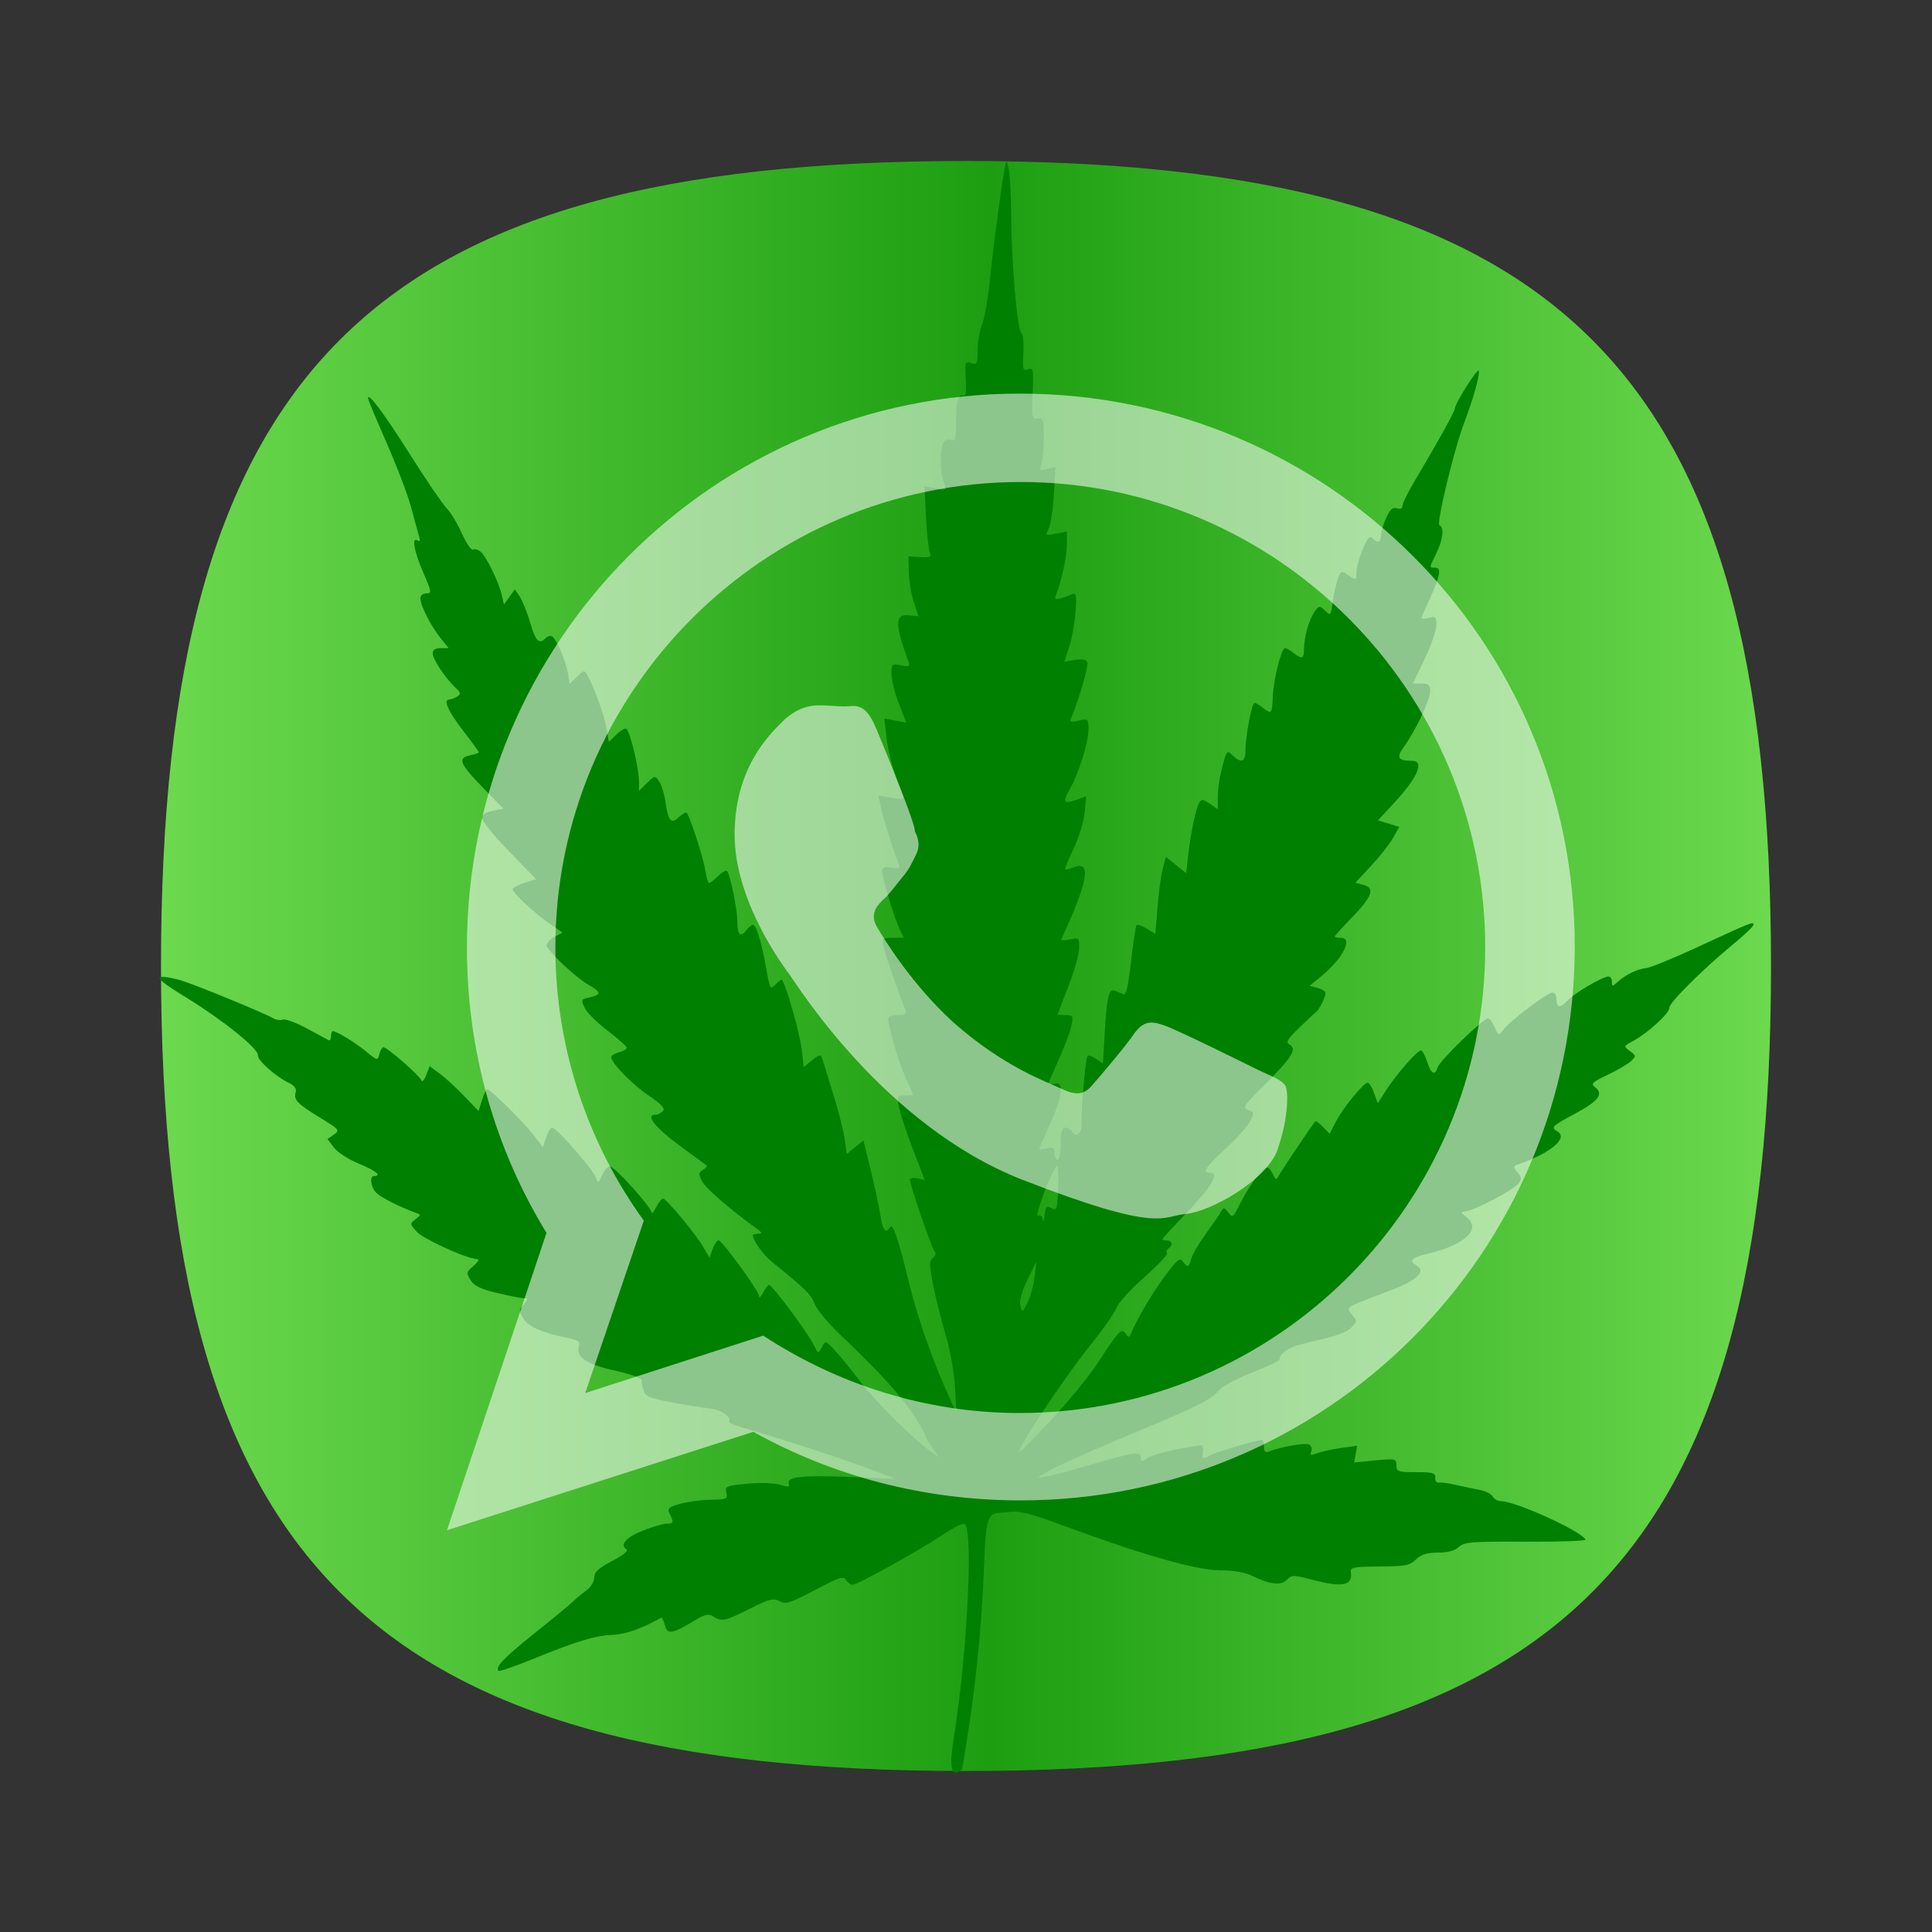 <?xml version="1.0"?>
<!-- Converted with SVG Converter - Version 0.9.5 (Compiled Mon May 30 09:08:51 2011) - Copyright (C) 2011 Nokia -->
<svg xmlns="http://www.w3.org/2000/svg" width="96px" x="0px" y="0px" version="1.1" viewBox="-8 -8 96 96" height="96px" baseProfile="tiny" xmlns:xlink="http://www.w3.org/1999/xlink" id="svg2" xml:space="preserve">
 <rect x="-8" y="-8" width="96" height="96" fill="#333333" stroke="none"/>
 <defs id="defs4"/>
 <linearGradient gradientTransform="matrix(1 0 0 -1 8.4 56.16)" id="SHADOW_3_" y1="16.16" x1="-8.4" y2="16.16" gradientUnits="userSpaceOnUse" x2="71.6">
  <stop offset="0" style="stop-color:#6CD94E" id="stop7"/>
  <stop offset="0.515" style="stop-color:#1D9E11" id="stop9"/>
  <stop offset="1" style="stop-color:#6CD94E" id="stop11"/>
 </linearGradient>
 <path fill="url(#SHADOW_3_)" id="SHADOW_2_" d="M80,40c0,29.633-10.364,40-40,40C10.365,80,0,69.633,0,40C0,10.366,10.366,0,40,0  C69.636,0,80,10.365,80,40z"/>
 <linearGradient gradientTransform="translate(358.119,-223.003)" id="SVGID_1_" y1="249.737" x1="-180.035" y2="293.925" gradientUnits="userSpaceOnUse" x2="-180.035">
  <stop offset="0" style="stop-color:#6CD94E" id="stop17"/>
  <stop offset="0.515" style="stop-color:#1D9E11" id="stop19"/>
  <stop offset="1" style="stop-color:#6CD94E" id="stop21"/>
 </linearGradient>
 <g style="fill:#008000;fill-opacity:1" id="g5801" transform="matrix(0.132,0,0,0.138,-0.068,-0.027)">
  <path style="fill:#008000;fill-opacity:1" id="path2390" d="m 298.914,568.288 c 5.449,-32.732 7.49,-77.446 3.821,-77.446 -0.944,0 -4.725,1.926 -8.403,4.279 -8.827,5.649 -31.671,17.742 -33.515,17.742 -0.799,0 -1.897,-0.794 -2.44,-1.765 -0.834,-1.49 -2.655,-0.92 -11.683,3.654 -9.363,4.744 -11.022,5.244 -13.32,4.014 -2.265,-1.212 -3.805,-0.839 -11.233,2.72 -9.454,4.531 -10.587,4.759 -13.765,2.774 -1.768,-1.104 -3.088,-0.813 -7.228,1.591 -8.22,4.774 -10.077,5.03 -10.96,1.514 -0.416,-1.658 -1.085,-2.834 -1.487,-2.614 -6.887,3.763 -13.382,5.962 -18.116,6.133 -6.595,0.238 -13.432,2.224 -30.5,8.859 -6.576,2.556 -12.195,4.409 -12.487,4.117 -1.373,-1.373 1.733,-4.492 13.33,-13.387 6.903,-5.294 13.532,-10.528 14.729,-11.631 1.198,-1.102 3.467,-2.899 5.043,-3.992 1.581,-1.097 2.88,-3.156 2.898,-4.596 0.025,-2.007 1.586,-3.385 6.766,-5.974 4.247,-2.123 6.218,-3.685 5.336,-4.229 -2.637,-1.63 -0.054,-4.351 6.438,-6.78 3.574,-1.337 7.521,-2.431 8.772,-2.431 2.596,0 2.737,-0.448 1.101,-3.505 -1.03,-1.925 -0.569,-2.364 3.767,-3.592 2.717,-0.769 7.916,-1.443 11.553,-1.497 6.142,-0.092 6.568,-0.274 5.995,-2.562 -0.575,-2.296 -0.042,-2.515 7.875,-3.225 4.729,-0.424 10.208,-0.254 12.363,0.384 3.102,0.918 3.752,0.836 3.273,-0.414 -0.949,-2.473 5.13,-3.088 23.554,-2.38 l 16.822,0.646 -11.59,-4.105 c -10.971,-3.886 -35.868,-11.604 -46.685,-14.472 -2.728,-0.723 -4.767,-1.682 -4.53,-2.131 0.859,-1.626 -3.36,-4.3 -7.318,-4.639 -2.229,-0.191 -8.568,-1.149 -14.085,-2.129 -8.427,-1.497 -10.163,-2.183 -10.847,-4.289 -0.448,-1.379 -0.754,-3.077 -0.68,-3.773 0.074,-0.696 -4.387,-2.215 -9.913,-3.374 -10.702,-2.246 -14.931,-4.906 -13.744,-8.646 0.547,-1.723 -0.082,-2.31 -3.128,-2.918 -10.626,-2.123 -15.786,-4.187 -17.673,-7.066 -1.854,-2.83 -1.852,-3.131 0.041,-5.223 1.713,-1.893 1.747,-2.22 0.233,-2.22 -0.977,0 -5.52,-0.846 -10.097,-1.879 -6.235,-1.408 -8.773,-2.569 -10.125,-4.633 -1.692,-2.583 -1.634,-2.896 0.935,-5.036 1.507,-1.255 2.348,-2.365 1.87,-2.466 -0.478,-0.101 -1.26,-0.255 -1.739,-0.342 -4.949,-0.902 -19.158,-7.281 -21.302,-9.564 -2.672,-2.845 -2.687,-2.968 -0.541,-4.537 2.169,-1.586 2.169,-1.626 0,-2.381 -5.859,-2.039 -12.76,-5.367 -14.623,-7.054 -2.216,-2.006 -2.831,-6.151 -0.912,-6.151 3.094,0 0.466,-2.019 -5.781,-4.441 -3.817,-1.48 -8.032,-4.08 -9.367,-5.777 l -2.427,-3.086 2.427,-1.612 c 2.32,-1.54 2.082,-1.813 -5.394,-6.182 -8.49,-4.961 -9.838,-6.334 -8.969,-9.133 0.369,-1.187 -0.535,-2.338 -2.56,-3.261 -4.917,-2.24 -12.051,-8.313 -11.705,-9.964 0.459,-2.19 -12.951,-12.541 -26.833,-20.713 -9.082,-5.346 -11.448,-7.204 -9.535,-7.485 1.4,-0.206 5.271,0.51 8.603,1.59 7.101,2.302 30.663,11.618 33.539,13.261 1.09,0.623 2.731,0.845 3.646,0.494 0.915,-0.351 4.978,1.088 9.028,3.198 4.051,2.11 7.756,4.014 8.234,4.231 0.478,0.217 0.869,-0.431 0.869,-1.44 0,-1.009 0.287,-1.835 0.637,-1.835 1.441,0 8.344,4.021 12.471,7.265 4.314,3.391 4.43,3.414 5.061,1 0.355,-1.358 1.059,-2.47 1.563,-2.47 1.391,0 13.594,10.18 14.217,11.859 0.311,0.838 1.102,0.067 1.843,-1.796 l 1.298,-3.265 3.766,2.66 c 2.071,1.463 6.219,5.1 9.217,8.082 l 5.451,5.423 1.303,-3.947 c 0.717,-2.171 1.58,-3.947 1.92,-3.947 1.155,0 13.678,11.816 17.34,16.361 l 3.649,4.528 1.217,-3.491 c 0.669,-1.92 1.706,-3.491 2.303,-3.491 1.575,0 15.266,14.892 16.374,17.811 0.909,2.395 0.984,2.373 2.416,-0.716 0.813,-1.753 2.117,-3.187 2.897,-3.187 1.761,0 15.576,14.627 15.64,16.558 0.025,0.773 0.825,-0.028 1.776,-1.781 0.951,-1.753 2.118,-3.187 2.593,-3.187 1.218,0 12.299,12.748 15.136,17.414 l 2.362,3.883 1.184,-3.115 c 0.651,-1.713 1.661,-3.115 2.243,-3.115 1.328,0 15.21,18.279 15.266,20.101 0.023,0.737 0.675,0.201 1.449,-1.191 0.774,-1.392 1.751,-2.696 2.171,-2.898 0.919,-0.44 14.381,16.772 16.873,21.574 1.753,3.377 1.77,3.382 3.119,0.86 1.342,-2.507 1.404,-2.486 5.496,1.82 2.277,2.395 6.245,7.073 8.818,10.394 4.991,6.441 19.086,19.942 25.763,24.677 l 4.041,2.865 -2.592,-3.64 c -1.426,-2.002 -2.592,-3.98 -2.592,-4.394 0,-0.415 -2.046,-3.767 -4.548,-7.451 -4.709,-6.934 -13.285,-15.912 -27.408,-28.692 -4.508,-4.079 -8.866,-9.101 -9.684,-11.159 -1.359,-3.417 -3.426,-5.361 -15.985,-15.036 -3.403,-2.622 -7.28,-7.787 -7.28,-9.701 0,-0.246 0.913,-0.474 2.028,-0.508 1.627,-0.049 1.461,-0.45 -0.836,-2.028 -9.801,-6.733 -19.078,-14.459 -20.383,-16.975 -1.315,-2.535 -1.258,-3.073 0.424,-4.014 1.068,-0.598 1.686,-1.3 1.372,-1.561 -0.313,-0.261 -4.221,-2.998 -8.683,-6.084 -10.315,-7.132 -14.724,-12.161 -10.663,-12.161 0.829,0 2.101,-0.594 2.827,-1.321 0.988,-0.988 -0.34,-2.395 -5.274,-5.59 -6.299,-4.078 -14.128,-11.762 -14.128,-13.867 0,-0.546 1.304,-1.32 2.898,-1.72 1.594,-0.4 2.898,-1.148 2.898,-1.663 0,-0.515 -3.183,-3.242 -7.073,-6.06 -3.89,-2.818 -7.794,-6.52 -8.677,-8.225 -1.546,-2.989 -1.478,-3.129 1.857,-3.862 4.423,-0.971 4.36,-1.878 -0.306,-4.415 -5.014,-2.726 -15.967,-12.6 -15.95,-14.379 0.008,-0.776 1.357,-2.115 2.998,-2.976 l 2.985,-1.564 -4.779,-3.162 c -5.832,-3.86 -13.94,-11.081 -13.94,-12.416 0,-0.538 1.983,-1.572 4.406,-2.298 l 4.406,-1.32 -10.201,-10.056 c -5.61,-5.531 -10.201,-10.898 -10.201,-11.926 0,-1.219 1.41,-2.135 4.051,-2.63 l 4.051,-0.76 -7.334,-7.192 c -9.135,-8.959 -10.08,-11.067 -5.381,-12.007 1.899,-0.38 3.454,-0.884 3.454,-1.119 0,-0.236 -2.558,-3.603 -5.685,-7.483 -5.846,-7.255 -7.87,-11.488 -5.507,-11.519 0.737,-0.01 2.106,-0.502 3.042,-1.094 1.445,-0.914 1.349,-1.391 -0.639,-3.17 -3.812,-3.41 -8.596,-10.28 -8.596,-12.344 0,-1.292 0.981,-1.919 3.001,-1.919 l 3.001,0 -3.056,-3.632 c -3.615,-4.297 -7.581,-11.77 -7.581,-14.287 0,-0.993 0.996,-1.785 2.245,-1.785 2.102,0 2.028,-0.48 -1.159,-7.508 -3.488,-7.693 -4.461,-12.985 -2.121,-11.539 0.855,0.528 1.033,0.006 0.535,-1.564 -0.411,-1.297 -1.738,-5.925 -2.947,-10.287 -1.209,-4.361 -5.362,-14.813 -9.228,-23.228 -3.866,-8.414 -7.029,-15.666 -7.029,-16.116 0,-2.308 5.831,5.154 15.873,20.314 6.155,9.292 12.356,17.999 13.778,19.348 1.423,1.349 3.979,5.397 5.682,8.995 1.702,3.598 3.599,6.23 4.214,5.85 0.616,-0.381 1.92,-0.028 2.898,0.784 2.176,1.806 6.76,10.807 7.894,15.501 l 0.833,3.449 2.059,-2.73 2.059,-2.73 1.81,2.583 c 0.995,1.421 2.767,5.657 3.938,9.413 2.119,6.8 3.397,8.014 5.852,5.559 0.709,-0.709 1.793,-0.979 2.409,-0.598 1.679,1.038 5.214,8.902 5.96,13.259 l 0.657,3.838 2.751,-2.568 c 2.671,-2.493 2.789,-2.503 4.026,-0.361 2.577,4.461 6.408,14.736 7.165,19.22 l 0.779,4.612 2.565,-2.41 c 1.411,-1.325 3.142,-2.41 3.846,-2.41 1.362,0 4.944,13.957 4.944,19.265 l 0,3.161 2.991,-2.81 c 2.895,-2.72 3.042,-2.74 4.589,-0.625 0.879,1.202 1.926,4.375 2.327,7.052 1.092,7.279 2.176,8.532 5.097,5.888 1.318,-1.193 2.638,-1.926 2.935,-1.629 1.213,1.213 6.186,15.822 6.946,20.406 0.449,2.709 1.129,4.926 1.51,4.926 0.381,0 1.898,-1.132 3.371,-2.516 1.473,-1.384 3.004,-2.19 3.402,-1.792 1.212,1.212 3.884,13.881 3.903,18.506 0.019,4.615 1.137,5.449 3.495,2.608 0.794,-0.956 1.86,-1.739 2.37,-1.739 1.251,0 3.223,6.228 4.97,15.694 1.336,7.24 1.581,7.672 3.342,5.91 1.045,-1.045 2.143,-1.901 2.439,-1.901 1.115,0 6.945,19.377 7.618,25.319 l 0.702,6.196 3.19,-2.515 c 2.378,-1.875 3.314,-2.125 3.676,-0.98 0.267,0.844 2.134,6.622 4.15,12.838 2.016,6.217 4.013,13.697 4.438,16.624 l 0.773,5.321 3.132,-2.466 3.132,-2.466 1.144,4.387 c 2.792,10.701 4.623,18.656 5.345,23.221 0.772,4.881 2.008,6.137 3.563,3.622 1.033,-1.672 3.092,4.195 7.371,21.007 3.075,12.083 9.353,28.953 15.311,41.145 l 2.266,4.636 -0.536,-9.272 c -0.303,-5.244 -1.807,-13.3 -3.461,-18.544 -1.608,-5.1 -3.728,-13.184 -4.709,-17.965 -1.551,-7.555 -1.566,-8.857 -0.116,-9.95 1.045,-0.787 1.26,-1.666 0.577,-2.349 -1.073,-1.073 -9.258,-23.89 -9.258,-25.807 0,-0.538 1.252,-0.74 2.782,-0.447 l 2.782,0.532 -4.461,-11.087 c -2.454,-6.098 -4.807,-12.929 -5.229,-15.18 -0.72,-3.837 -0.578,-4.094 2.259,-4.094 1.665,0 3.027,-0.163 3.027,-0.363 0,-0.199 -1.272,-2.999 -2.826,-6.22 -2.581,-5.351 -6.446,-18.008 -6.446,-21.111 0,-0.705 1.62,-1.281 3.601,-1.281 2.982,0 3.454,-0.349 2.747,-2.028 -2.83,-6.723 -7.503,-19.652 -8.123,-22.474 -0.696,-3.168 -0.544,-3.314 3.45,-3.314 l 4.178,0 -1.64,-3.187 c -1.972,-3.834 -6.533,-18.373 -6.533,-20.826 0,-1.288 0.927,-1.612 3.527,-1.23 2.889,0.424 3.379,0.186 2.708,-1.317 -1.683,-3.771 -6.036,-17.04 -6.819,-20.791 l -0.812,-3.889 4.929,0.833 c 4.518,0.763 4.852,0.652 3.998,-1.327 -2.927,-6.784 -5.26,-14.91 -5.938,-20.679 l -0.772,-6.568 4.143,0.777 4.143,0.777 -2.787,-6.778 c -1.533,-3.728 -2.799,-8.538 -2.814,-10.689 -0.026,-3.762 0.111,-3.884 3.572,-3.192 3.054,0.611 3.485,0.423 2.847,-1.241 -5.227,-13.622 -5.2,-17.324 0.126,-16.789 l 3.64,0.366 -1.754,-5.002 c -0.965,-2.751 -1.828,-7.609 -1.919,-10.797 l -0.165,-5.795 4.462,0.269 c 3.84,0.231 4.342,-0.011 3.599,-1.739 -0.475,-1.104 -1.114,-6.902 -1.42,-12.884 l -0.557,-10.877 4.192,0.786 c 4.137,0.776 4.177,0.747 3.043,-2.237 -1.419,-3.732 -1.472,-12.16 -0.09,-14.342 0.563,-0.89 1.859,-1.297 2.88,-0.906 1.572,0.603 1.855,-0.331 1.855,-6.111 0,-7.794 0.764,-10.569 2.704,-9.822 0.96,0.37 1.236,-1.367 0.949,-5.983 -0.382,-6.156 -0.274,-6.462 2.028,-5.732 2.233,0.709 2.432,0.329 2.432,-4.636 0,-2.975 0.728,-7.052 1.619,-9.06 0.89,-2.009 2.222,-9.129 2.959,-15.822 1.551,-14.075 4.421,-34.936 5.502,-39.986 L 318.752,0 l 0.847,2.898 c 0.466,1.594 0.899,9.389 0.963,17.324 0.14,17.503 2.292,40.939 3.849,41.926 0.624,0.396 0.952,3.65 0.729,7.232 -0.368,5.913 -0.207,6.449 1.751,5.826 2.003,-0.637 2.126,-0.024 1.733,8.641 -0.398,8.762 -0.283,9.313 1.9,9.101 2.093,-0.203 2.323,0.465 2.321,6.728 -10e-4,3.825 -0.434,8.148 -0.962,9.607 -0.884,2.446 -0.712,2.591 2.205,1.859 l 3.164,-0.794 -0.614,9.836 c -0.338,5.41 -1.233,10.992 -1.989,12.406 -1.328,2.481 -1.232,2.543 2.758,1.795 l 4.133,-0.775 0,4.512 c 0,4.265 -2.052,13.439 -4.069,18.19 -0.934,2.201 -0.01,2.172 6.271,-0.194 1.324,-0.499 1.508,0.756 0.996,6.823 -0.345,4.089 -1.426,9.713 -2.404,12.498 l -1.777,5.063 4.029,-0.654 c 2.773,-0.45 4.213,-0.173 4.62,0.888 0.509,1.327 -2.983,12.911 -5.912,19.614 -0.842,1.927 -0.551,2.072 2.708,1.357 3.54,-0.778 3.651,-0.682 3.651,3.165 0,4.63 -3.634,15.768 -7.012,21.494 -2.837,4.809 -2.375,5.529 2.463,3.842 l 3.683,-1.284 -0.555,5.779 c -0.305,3.178 -2.166,9.029 -4.135,13.001 -1.969,3.972 -3.422,7.38 -3.229,7.573 0.193,0.193 1.745,-0.18 3.45,-0.828 6.607,-2.512 5.096,5.484 -4.885,25.865 -0.267,0.545 1.141,0.634 3.129,0.198 3.484,-0.765 3.614,-0.655 3.595,3.065 -0.011,2.122 -1.827,8.292 -4.037,13.711 -2.21,5.418 -4.026,9.982 -4.037,10.141 -0.011,0.159 1.326,0.29 2.97,0.29 2.761,0 2.93,0.288 2.207,3.767 -0.43,2.072 -2.558,7.507 -4.728,12.079 -2.17,4.572 -3.946,8.565 -3.946,8.874 0,0.309 1.043,0.289 2.318,-0.045 3.652,-0.955 2.973,4.738 -1.739,14.569 -2.231,4.656 -4.057,8.693 -4.057,8.972 0,0.279 1.304,0.18 2.898,-0.22 2.404,-0.603 2.898,-0.311 2.898,1.716 0,1.344 0.522,2.444 1.159,2.444 0.637,0 1.159,-2.608 1.159,-5.795 0,-4.273 0.439,-5.795 1.67,-5.795 0.919,0 1.992,0.522 2.386,1.159 1.768,2.861 3.93,1.046 3.796,-3.187 -0.163,-5.142 1.431,-22.517 2.179,-23.747 0.286,-0.471 1.718,-0.072 3.181,0.887 l 2.661,1.744 0.691,-11.345 c 0.778,-12.767 1.561,-15.773 3.867,-14.835 0.874,0.355 2.257,0.919 3.073,1.252 1.102,0.45 1.865,-2.598 2.963,-11.849 0.814,-6.85 1.744,-12.72 2.068,-13.044 0.324,-0.324 2.05,0.25 3.836,1.275 l 3.247,1.864 0.777,-9.419 c 0.427,-5.181 1.31,-11.414 1.961,-13.851 l 1.184,-4.432 3.836,2.926 3.836,2.926 0.74,-6.295 c 0.971,-8.261 2.862,-16.937 4.14,-18.996 0.87,-1.401 1.47,-1.354 4.019,0.316 l 2.996,1.963 0.006,-4.373 c 0.004,-2.405 0.554,-6.459 1.222,-9.009 2.145,-8.181 2.059,-8.064 4.392,-5.953 3.239,2.931 4.81,2.288 4.81,-1.967 0,-5.008 2.409,-16.999 3.416,-16.999 0.428,0 1.79,0.766 3.027,1.702 3.338,2.525 3.594,2.274 3.812,-3.73 0.224,-6.171 3.233,-17.675 4.623,-17.675 0.498,0 1.918,0.766 3.155,1.702 3.236,2.447 3.987,2.182 3.995,-1.412 0.009,-4.261 1.964,-10.783 4.055,-13.525 1.6,-2.098 1.82,-2.113 3.871,-0.257 2.089,1.891 2.201,1.771 2.865,-3.072 0.38,-2.772 1.243,-6.492 1.918,-8.268 1.192,-3.134 1.311,-3.173 4.107,-1.341 2.796,1.832 2.88,1.805 2.88,-0.941 0,-1.555 1.061,-5.304 2.359,-8.331 1.795,-4.188 2.681,-5.18 3.709,-4.153 1.996,1.996 3.205,1.645 3.205,-0.929 0,-1.253 0.881,-4.126 1.957,-6.383 1.467,-3.077 2.483,-3.938 4.057,-3.438 1.339,0.425 2.099,0.083 2.099,-0.945 0,-0.886 2.259,-5.224 5.02,-9.64 7.981,-12.763 14.683,-24.316 14.683,-25.309 0,-1.788 8.612,-14.835 9.008,-13.647 0.482,1.447 -2.028,10.031 -5.435,18.582 -3.863,9.696 -10.665,36.634 -9.361,37.072 1.856,0.622 1.331,5.147 -1.166,10.045 -2.773,5.438 -2.748,5.216 -0.58,5.216 2.984,0 2.118,3.079 -5.018,17.839 -0.275,0.568 0.873,0.689 2.549,0.268 2.77,-0.695 3.049,-0.456 3.049,2.612 0,1.858 -1.993,7.344 -4.43,12.192 l -4.43,8.814 3.271,0 c 2.679,0 3.271,0.503 3.271,2.78 0,3.066 -5.561,14.285 -9.911,19.997 -2.957,3.882 -2.256,5.039 3.052,5.039 4.825,0 2.209,5.942 -6.632,15.067 l -6.176,6.375 4.018,1.176 4.018,1.176 -2.406,4.039 c -1.323,2.221 -5.047,6.747 -8.275,10.056 l -5.869,6.017 3.116,0.782 c 4.403,1.105 3.186,4.271 -4.579,11.911 -3.456,3.401 -6.284,6.399 -6.284,6.664 0,0.265 1.078,0.482 2.396,0.482 4.547,0 0.663,7.369 -7.136,13.541 l -4.737,3.749 3,0.753 c 1.65,0.414 3,1.252 3,1.863 0,1.397 -2.385,5.981 -3.513,6.752 -0.466,0.319 -3.323,2.868 -6.349,5.666 -4.655,4.304 -5.21,5.25 -3.607,6.147 2.813,1.574 0.746,4.721 -9.469,14.421 -7.862,7.465 -8.467,8.345 -6.223,9.058 2.329,0.739 2.379,0.995 0.795,4.059 -0.93,1.799 -5.098,6.262 -9.263,9.918 -7.721,6.779 -8.983,8.683 -5.755,8.683 3.564,0 0.387,5.142 -8.865,14.349 -5.048,5.023 -9.178,9.326 -9.178,9.562 0,0.236 0.782,0.428 1.739,0.428 1.978,0 2.328,1.817 0.561,2.909 -0.648,0.4 -0.908,1.164 -0.579,1.697 0.329,0.533 -3.542,4.463 -8.603,8.734 -5.061,4.271 -9.704,9.145 -10.318,10.831 -0.614,1.686 -5.058,7.76 -9.874,13.497 -11.536,13.741 -31.726,43.416 -25.629,37.668 11.939,-11.255 23.141,-23.602 28.445,-31.353 7.97,-11.647 8.935,-12.602 10.482,-10.371 0.88,1.269 1.361,1.358 1.78,0.328 2.011,-4.933 7.604,-14.089 12.577,-20.59 4.82,-6.301 6.012,-7.281 7.082,-5.826 1.751,2.38 2.402,2.204 3.184,-0.859 0.366,-1.434 2.783,-5.416 5.371,-8.848 2.588,-3.432 5.213,-7.083 5.834,-8.113 1.022,-1.696 1.285,-1.67 2.79,0.271 1.552,2.002 1.852,1.772 4.548,-3.477 1.588,-3.091 4.476,-7.446 6.419,-9.677 3.594,-4.127 4.07,-4.085 6.478,0.58 0.357,0.692 0.874,0.565 1.282,-0.314 0.603,-1.298 12.724,-18.572 13.967,-19.905 0.264,-0.283 1.592,0.597 2.951,1.955 l 2.47,2.47 2.423,-4.478 c 2.67,-4.933 10.375,-13.92 11.936,-13.92 0.544,0 1.616,1.658 2.381,3.685 l 1.391,3.685 3.21,-4.751 c 3.921,-5.803 11.622,-14.209 13.018,-14.209 0.562,0 1.625,1.825 2.361,4.057 1.479,4.482 2.961,5.191 4.001,1.914 0.734,-2.312 17.147,-17.561 18.902,-17.561 0.585,0 1.717,1.433 2.514,3.184 1.447,3.176 1.455,3.178 3.384,0.796 2.628,-3.245 16.5,-13.252 18.37,-13.252 0.829,0 1.507,0.956 1.507,2.125 0,3.492 1.242,3.693 4.247,0.688 2.846,-2.846 13.166,-8.608 15.418,-8.608 0.659,0 1.198,0.863 1.198,1.918 0,1.728 0.201,1.743 2.028,0.149 3.068,-2.676 7.488,-4.756 10.721,-5.044 1.594,-0.142 10.199,-3.488 19.124,-7.436 C 599.302,274.221 600,273.954 600,275.189 c 0,0.563 -3.521,3.787 -7.823,7.164 -11.233,8.816 -24.077,21.062 -23.886,22.775 0.199,1.784 -7.965,8.98 -13.367,11.781 -3.907,2.026 -3.916,2.049 -1.448,3.777 2.37,1.66 2.389,1.824 0.422,3.603 -1.133,1.026 -5.074,3.244 -8.758,4.931 -6.095,2.79 -6.509,3.206 -4.605,4.622 3.096,2.302 0.917,4.969 -7.622,9.331 -8.823,4.507 -9.334,4.99 -6.783,6.418 4.257,2.383 -2.232,7.65 -14.663,11.901 -2.028,0.694 -2.05,0.898 -0.299,2.833 1.535,1.696 1.618,2.439 0.448,3.983 -1.734,2.286 -17.338,10.099 -20.241,10.136 -1.731,0.022 -1.622,0.363 0.683,2.136 5.566,4.281 -0.671,9.852 -14.624,13.063 -6.345,1.46 -7.365,2.489 -4.215,4.252 3.863,2.162 -0.19,5.553 -11.388,9.527 -15.596,5.534 -15.467,5.452 -12.962,8.219 1.968,2.175 1.954,2.364 -0.348,4.666 -1.593,1.593 -6.006,3.139 -13.132,4.601 -9.647,1.979 -13.686,4.007 -13.841,6.95 -0.02,0.387 -4.6,2.416 -10.178,4.51 -5.578,2.094 -11.254,4.995 -12.614,6.448 -3.416,3.649 -8.054,5.852 -34.036,16.172 -12.43,4.937 -25.469,10.486 -28.975,12.331 -5.824,3.064 -6.024,3.294 -2.318,2.656 2.231,-0.384 9.38,-2.194 15.886,-4.022 17.317,-4.866 20.044,-5.27 20.044,-2.971 0,1.693 0.277,1.715 2.608,0.202 2.083,-1.352 10.791,-3.347 19.993,-4.58 0.637,-0.085 0.989,1.058 0.782,2.54 -0.348,2.482 -0.166,2.582 2.297,1.264 2.376,-1.271 17.573,-5.627 19.812,-5.678 0.478,-0.011 0.869,1.079 0.869,2.422 0,1.848 0.492,2.253 2.026,1.665 4.177,-1.603 13.196,-3.137 14.807,-2.518 0.951,0.365 1.374,1.42 0.98,2.446 -0.567,1.477 -0.195,1.616 2.048,0.767 1.507,-0.57 5.55,-1.421 8.985,-1.891 l 6.245,-0.854 -0.578,3.021 -0.578,3.021 7.951,-0.739 c 7.586,-0.705 7.951,-0.625 7.951,1.745 0,2.281 0.607,2.484 7.405,2.484 6.341,0 7.382,0.291 7.244,2.028 -0.088,1.116 0.495,1.897 1.297,1.736 0.802,-0.161 3.67,0.201 6.375,0.805 2.704,0.604 6.738,1.417 8.964,1.807 2.226,0.39 4.469,1.462 4.983,2.382 0.515,0.92 1.862,1.673 2.993,1.673 5.499,0 29.973,10.6 31.983,13.852 0.3,0.485 -9.812,0.826 -22.469,0.759 -20.395,-0.109 -23.27,0.108 -25.265,1.906 -1.492,1.344 -4.149,2.028 -7.88,2.028 -4.154,0 -6.32,0.649 -8.265,2.476 -2.303,2.164 -4.036,2.483 -13.73,2.528 -9.413,0.044 -11.049,0.327 -10.796,1.87 0.828,5.049 -3.002,5.79 -14.716,2.848 -6.896,-1.732 -7.576,-1.728 -9.364,0.061 -2.174,2.174 -6.437,1.69 -13.232,-1.502 -2.528,-1.188 -7.114,-1.917 -12.17,-1.935 -8.821,-0.032 -29.837,-5.798 -59.11,-16.217 -11.333,-4.034 -16.167,-5.223 -19.503,-4.798 -8.164,1.04 -9.18,-2.557 -10.02,20.649 -0.809,22.346 -3.632,47.113 -8.204,71.979 -5.674,4.843 -3.986,-5.86 -3.159,-10.944 z m 13.415,-89.228 c -2.129,-1.382 -11.687,-0.835 -10.265,0.587 0.616,0.616 2.709,1.074 4.651,1.019 1.942,-0.055 3.531,0.45 3.531,1.123 0,0.744 0.702,0.641 1.793,-0.265 1.434,-1.19 1.492,-1.684 0.29,-2.464 z m 14.574,-68.241 c 0.968,-1.94 2.084,-5.983 2.48,-8.982 l 0.719,-5.454 -3.323,6.375 c -1.848,3.544 -3.108,7.532 -2.839,8.982 0.626,3.372 0.858,3.3 2.963,-0.92 z m 8.823,-33.57 c 1.995,1.068 2.181,0.519 2.534,-7.48 0.21,-4.748 -0.055,-8.194 -0.588,-7.658 -2.146,2.158 -8.511,18.409 -6.981,17.821 0.95,-0.364 1.648,0.25 1.76,1.548 0.102,1.184 0.396,0.457 0.653,-1.616 0.405,-3.262 0.757,-3.613 2.621,-2.616 z"/>
  <path style="fill:#008000;fill-opacity:1;fill-rule:nonzero;stroke:none" id="rect5798" d="m 298.589,474.718 17.749,0 0,10.02 -17.749,0 0,-10.02 z"/>
 </g>
 <path style="fill:#ffffff;opacity:0.548" id="path14" d="m 42.67,11.558 c -15.162,0 -27.469,12.306 -27.469,27.524 0,5.216 1.428,10.056 3.955,14.178 l -4.945,14.776 15.22,-4.889 c 3.954,2.197 8.46,3.407 13.293,3.407 15.163,0 27.524,-12.307 27.524,-27.525 C 70.249,23.81 57.888,11.558 42.67,11.558 z m 0,50.655 c -4.67,0 -9.063,-1.432 -12.746,-3.847 l -8.846,2.856 2.913,-8.57 c -2.747,-3.792 -4.395,-8.517 -4.395,-13.572 0,-12.747 10.383,-23.129 23.13,-23.129 12.691,0 23.073,10.383 23.073,23.129 10e-4,12.747 -10.383,23.132 -23.129,23.132 z"/>
 <path style="fill:#ffffff;opacity:0.548" id="path25" d="m 35.535,28.201 c -0.551,-1.375 -1.101,-1.1 -1.537,-1.1 -0.442,0 -0.825,-0.054 -1.321,-0.054 -0.495,0 -1.151,0.165 -1.812,0.822 -0.66,0.662 -2.362,2.308 -2.362,5.605 0,3.297 2.417,6.537 2.747,6.978 0.33,0.441 4.671,7.473 11.539,10.165 6.919,2.692 6.919,1.811 8.131,1.703 1.207,-0.108 4.007,-1.65 4.559,-3.187 0.551,-1.59 0.551,-2.912 0.385,-3.186 -0.164,-0.277 -0.608,-0.44 -1.318,-0.767 -0.659,-0.332 -4.011,-1.982 -4.617,-2.199 -0.604,-0.221 -1.042,-0.329 -1.537,0.33 -0.438,0.659 -1.756,2.196 -2.141,2.636 -0.383,0.443 -0.768,0.497 -1.483,0.166 -0.659,-0.329 -2.857,-1.047 -5.44,-3.353 -1.977,-1.813 -3.35,-4.011 -3.733,-4.67 -0.387,-0.661 -0.055,-1.043 0.274,-1.374 0.33,-0.273 0.662,-0.768 0.989,-1.151 0.33,-0.386 0.441,-0.662 0.66,-1.1 0.222,-0.44 0.11,-0.823 -0.054,-1.155 -0.003,-0.44 -1.377,-3.791 -1.925,-5.11 z"/>
</svg>
